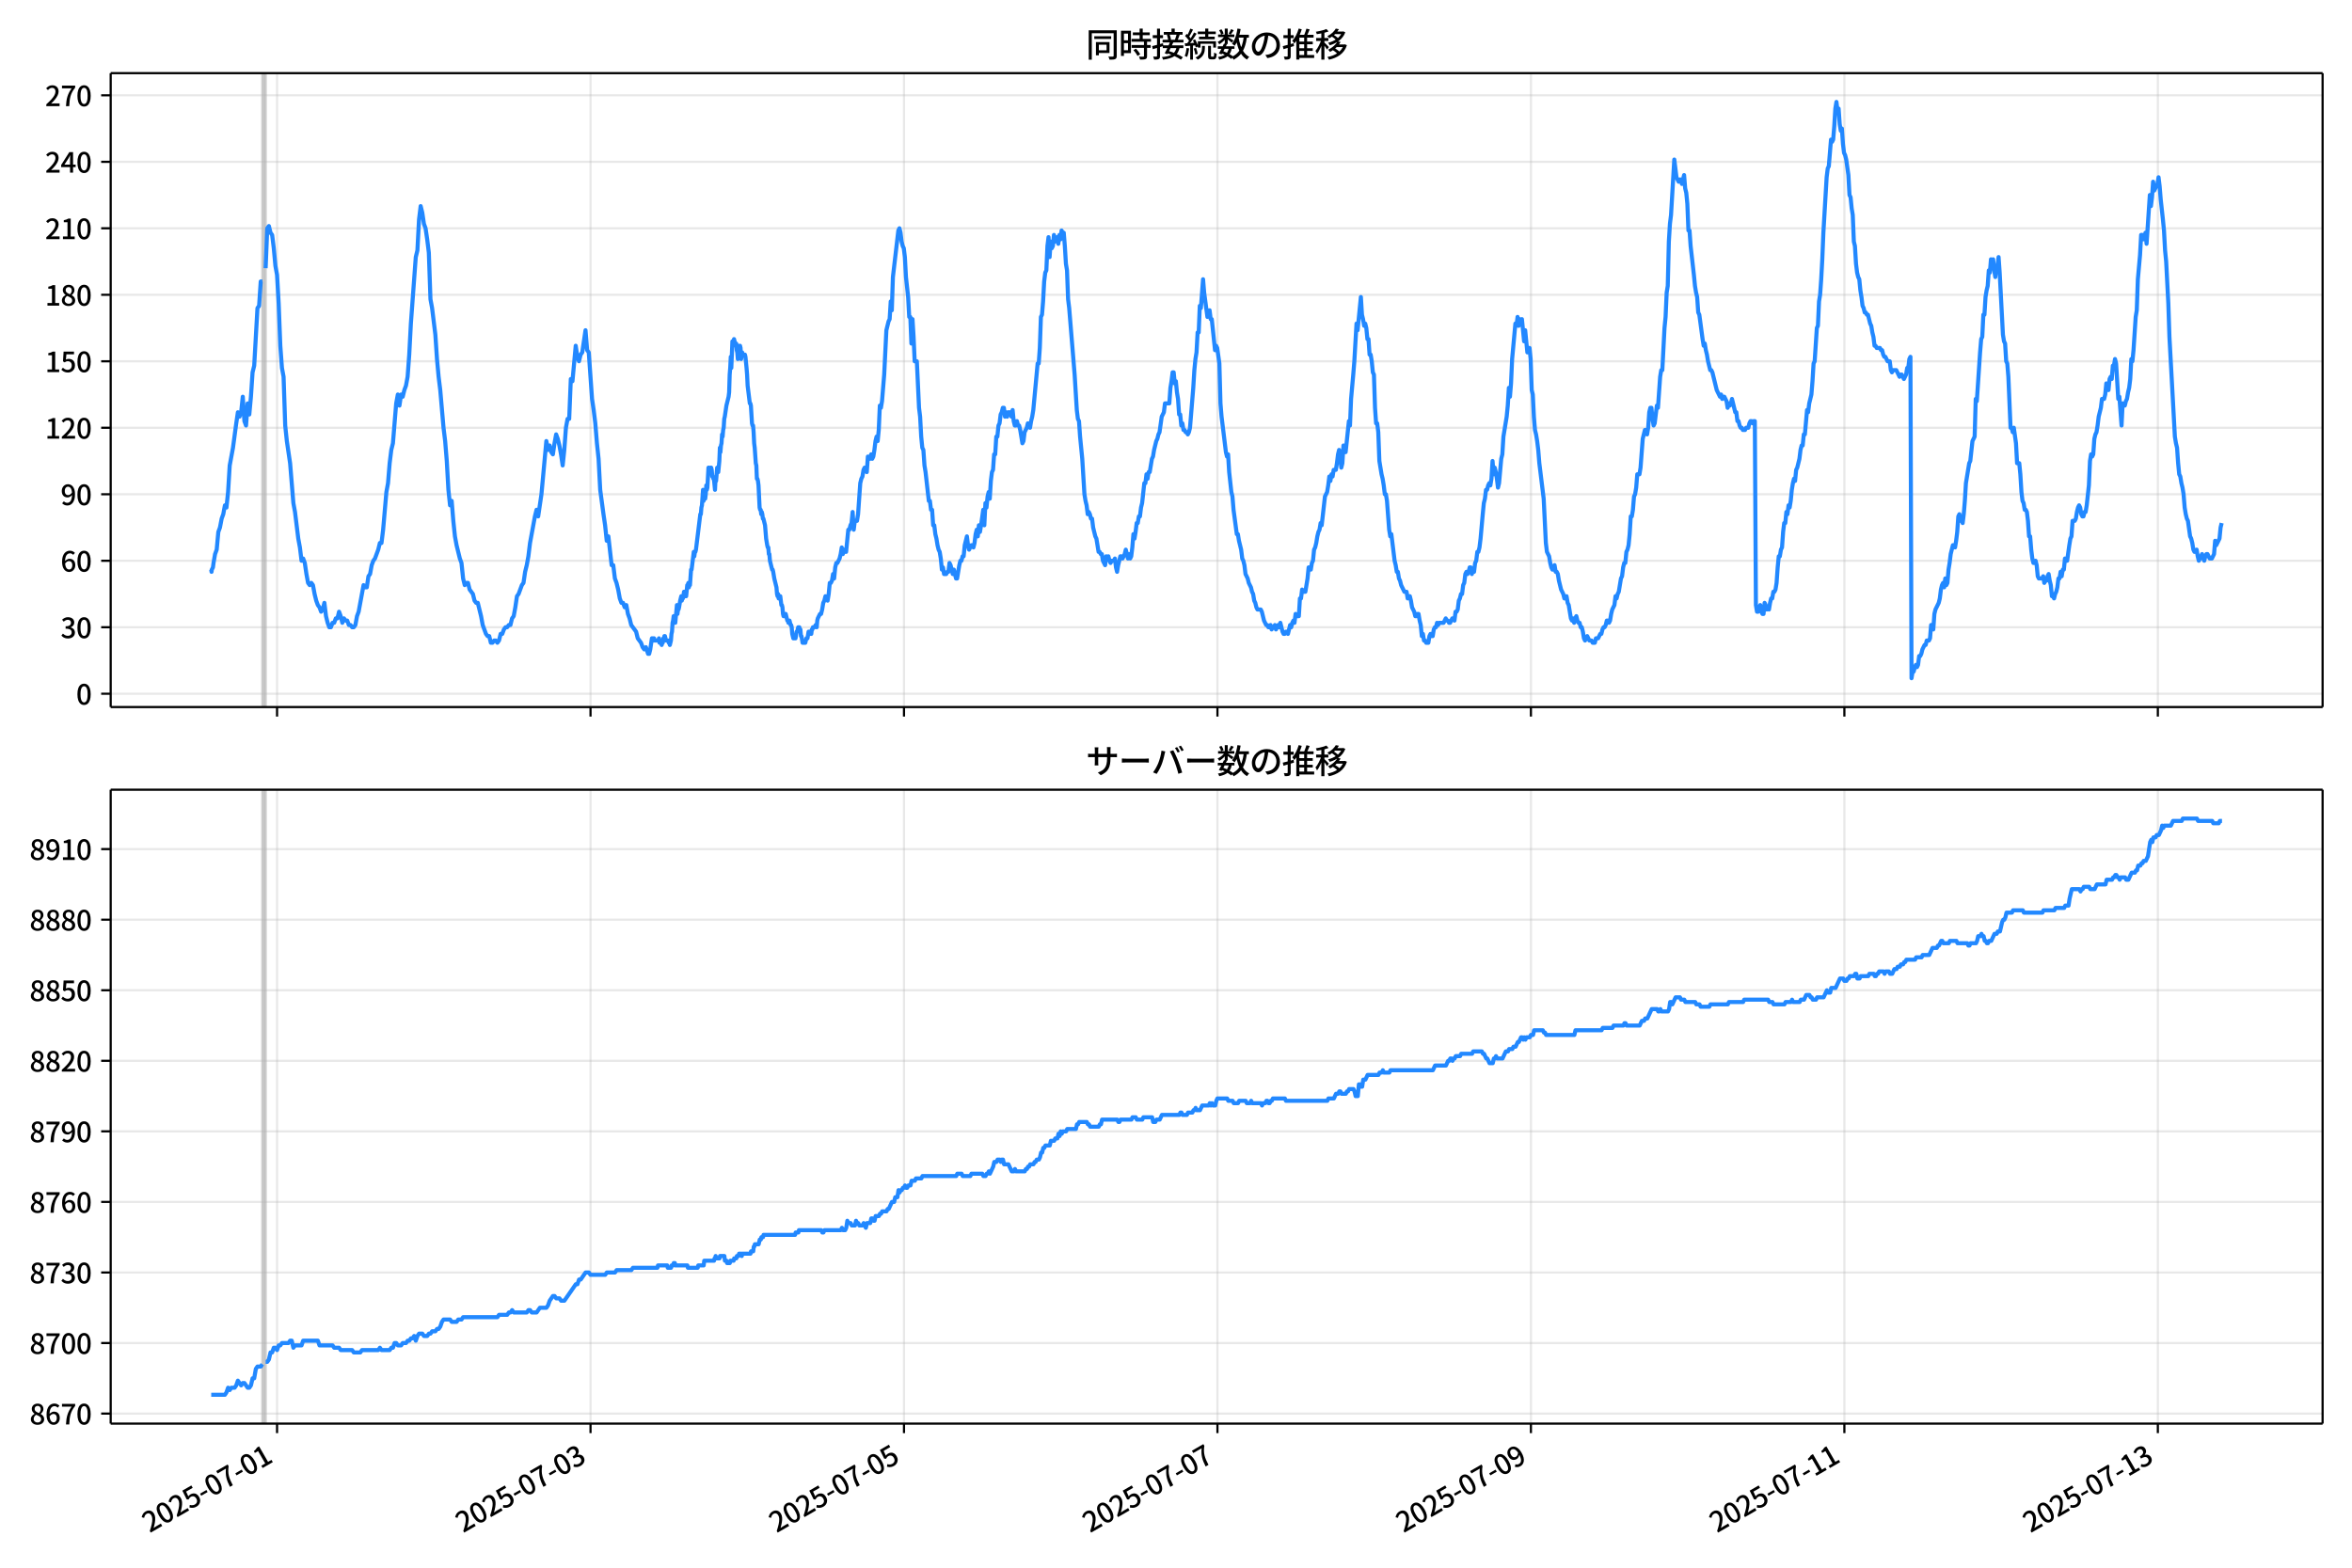 <!DOCTYPE svg  PUBLIC '-//W3C//DTD SVG 1.1//EN'  'http://www.w3.org/Graphics/SVG/1.1/DTD/svg11.dtd'>
<svg version="1.1" viewBox="0 0 864 576" xmlns="http://www.w3.org/2000/svg" xmlns:xlink="http://www.w3.org/1999/xlink">
 <defs>
  <style type="text/css">*{stroke-linejoin: round; stroke-linecap: butt}</style>
 </defs>
 <g id="aa">
  <g id="ab">
   <path d="m0 576h864v-576h-864z" fill="#fff"/>
  </g>
  <g id="ac">
   <g id="ad">
    <path d="m40.66 259.78h812.54v-232.9h-812.54z" fill="#fff"/>
   </g>
   <g id="ae">
    <path d="m96.379 259.78h1.2v-232.9h-1.2z" clip-path="url(#b)" fill="#808080" opacity=".3" stroke="#808080"/>
   </g>
   <g id="af">
    <g id="ag">
     <g id="ah">
      <path d="m101.78 259.78v-232.9" clip-path="url(#b)" fill="none" stroke="#b0b0b0" stroke-linecap="square" stroke-opacity=".3" stroke-width=".8"/>
     </g>
     <g id="ai">
      <defs>
       <path id="f" d="m0 0v3.5" stroke="#000" stroke-width=".8"/>
      </defs>
      <use x="101.777" y="259.778" stroke="#000000" stroke-width=".8" xlink:href="#f"/>
     </g>
    </g>
    <g id="aj">
     <g id="ak">
      <path d="m216.93 259.78v-232.9" clip-path="url(#b)" fill="none" stroke="#b0b0b0" stroke-linecap="square" stroke-opacity=".3" stroke-width=".8"/>
     </g>
     <g id="al">
      <use x="216.927" y="259.778" stroke="#000000" stroke-width=".8" xlink:href="#f"/>
     </g>
    </g>
    <g id="am">
     <g id="an">
      <path d="m332.08 259.78v-232.9" clip-path="url(#b)" fill="none" stroke="#b0b0b0" stroke-linecap="square" stroke-opacity=".3" stroke-width=".8"/>
     </g>
     <g id="ao">
      <use x="332.077" y="259.778" stroke="#000000" stroke-width=".8" xlink:href="#f"/>
     </g>
    </g>
    <g id="ap">
     <g id="aq">
      <path d="m447.23 259.78v-232.9" clip-path="url(#b)" fill="none" stroke="#b0b0b0" stroke-linecap="square" stroke-opacity=".3" stroke-width=".8"/>
     </g>
     <g id="ar">
      <use x="447.227" y="259.778" stroke="#000000" stroke-width=".8" xlink:href="#f"/>
     </g>
    </g>
    <g id="as">
     <g id="at">
      <path d="m562.38 259.78v-232.9" clip-path="url(#b)" fill="none" stroke="#b0b0b0" stroke-linecap="square" stroke-opacity=".3" stroke-width=".8"/>
     </g>
     <g id="au">
      <use x="562.377" y="259.778" stroke="#000000" stroke-width=".8" xlink:href="#f"/>
     </g>
    </g>
    <g id="av">
     <g id="aw">
      <path d="m677.53 259.78v-232.9" clip-path="url(#b)" fill="none" stroke="#b0b0b0" stroke-linecap="square" stroke-opacity=".3" stroke-width=".8"/>
     </g>
     <g id="ax">
      <use x="677.527" y="259.778" stroke="#000000" stroke-width=".8" xlink:href="#f"/>
     </g>
    </g>
    <g id="ay">
     <g id="az">
      <path d="m792.68 259.78v-232.9" clip-path="url(#b)" fill="none" stroke="#b0b0b0" stroke-linecap="square" stroke-opacity=".3" stroke-width=".8"/>
     </g>
     <g id="ba">
      <use x="792.677" y="259.778" stroke="#000000" stroke-width=".8" xlink:href="#f"/>
     </g>
    </g>
   </g>
   <g id="bb">
    <g id="bc">
     <g id="bd">
      <path d="m40.66 254.89h812.54" clip-path="url(#b)" fill="none" stroke="#b0b0b0" stroke-linecap="square" stroke-opacity=".3" stroke-width=".8"/>
     </g>
     <g id="be">
      <defs>
       <path id="c" d="m0 0h-3.5" stroke="#000" stroke-width=".8"/>
      </defs>
      <use x="40.66" y="254.892" stroke="#000000" stroke-width=".8" xlink:href="#c"/>
     </g>
     <g id="bf">
      <!-- 0 -->
      <g transform="translate(27.96 258.88) scale(.1 -.1)">
       <defs>
        <path id="a" transform="scale(.016)" d="m1830-90q-460 0-806 275-346 276-535 823-188 547-188 1366 0 820 188 1357 189 538 535 803 346 266 806 266 461 0 800-269 340-269 528-803 189-534 189-1354 0-819-189-1366-188-547-528-823-339-275-800-275zm0 589q237 0 422 185 186 186 288 599 103 413 103 1091 0 679-103 1082-102 403-288 582-185 180-422 180-236 0-422-180-186-179-292-582-105-403-105-1082 0-678 105-1091 106-413 292-599 186-185 422-185z"/>
       </defs>
       <use xlink:href="#a"/>
      </g>
     </g>
    </g>
    <g id="bg">
     <g id="bh">
      <path d="m40.66 230.46h812.54" clip-path="url(#b)" fill="none" stroke="#b0b0b0" stroke-linecap="square" stroke-opacity=".3" stroke-width=".8"/>
     </g>
     <g id="bi">
      <use x="40.66" y="230.462" stroke="#000000" stroke-width=".8" xlink:href="#c"/>
     </g>
     <g id="bj">
      <!-- 30 -->
      <g transform="translate(22.26 234.45) scale(.1 -.1)">
       <defs>
        <path id="m" transform="scale(.016)" d="m1715-90q-371 0-656 90t-503 240q-217 150-377 323l359 474q211-205 479-359 269-153 634-153 269 0 467 92 199 93 311 266t112 423q0 256-125 451t-429 300q-304 106-835 106v551q467 0 732 105 266 106 384 291 119 186 119 423 0 307-192 489-192 183-531 183-269 0-503-119-233-118-438-316l-384 460q282 256 614 413 333 157 737 157 422 0 748-144 327-144 512-413 186-269 186-659 0-403-221-685-221-281-592-422v-26q269-70 490-227t349-400 128-557q0-422-215-726-214-304-573-468-358-163-787-163z"/>
       </defs>
       <use xlink:href="#m"/>
       <use transform="translate(57)" xlink:href="#a"/>
      </g>
     </g>
    </g>
    <g id="bk">
     <g id="bl">
      <path d="m40.66 206.03h812.54" clip-path="url(#b)" fill="none" stroke="#b0b0b0" stroke-linecap="square" stroke-opacity=".3" stroke-width=".8"/>
     </g>
     <g id="bm">
      <use x="40.66" y="206.032" stroke="#000000" stroke-width=".8" xlink:href="#c"/>
     </g>
     <g id="bn">
      <!-- 60 -->
      <g transform="translate(22.26 210.02) scale(.1 -.1)">
       <defs>
        <path id="n" transform="scale(.016)" d="m1971-90q-339 0-634 144-294 144-518 435-224 292-352 733-128 442-128 1044 0 678 147 1161 148 483 397 784 250 301 570 445t665 144q397 0 688-147 292-147 490-359l-403-448q-128 154-327 253-198 99-409 99-307 0-567-182-259-182-413-605-153-422-153-1145 0-608 115-1002t326-589q212-195 493-195 212 0 375 121 163 122 259 343t96 522q0 300-90 511-89 212-259 320-169 109-419 109-211 0-451-134t-458-461l-25 538q134 192 313 323t374 201q196 71 375 71 397 0 694-163 298-163 467-490 170-326 170-825 0-468-195-817-195-348-512-544-317-195-701-195z"/>
       </defs>
       <use xlink:href="#n"/>
       <use transform="translate(57)" xlink:href="#a"/>
      </g>
     </g>
    </g>
    <g id="bo">
     <g id="bp">
      <path d="m40.66 181.6h812.54" clip-path="url(#b)" fill="none" stroke="#b0b0b0" stroke-linecap="square" stroke-opacity=".3" stroke-width=".8"/>
     </g>
     <g id="bq">
      <use x="40.66" y="181.602" stroke="#000000" stroke-width=".8" xlink:href="#c"/>
     </g>
     <g id="br">
      <!-- 90 -->
      <g transform="translate(22.26 185.59) scale(.1 -.1)">
       <defs>
        <path id="l" transform="scale(.016)" d="m1562-90q-410 0-708 150-297 151-502 356l403 461q141-160 346-256t422-96q224 0 425 102 202 103 352 333 151 230 237 614 87 384 87 941 0 589-115 970t-323 563-496 182q-205 0-372-118-166-118-262-336t-96-525q0-301 86-512 87-211 259-323 173-112 417-112 224 0 460 141 237 141 448 461l32-544q-134-180-313-314t-371-208-384-74q-391 0-689 166-297 167-467 496-169 330-169 823 0 467 195 816t515 541 698 192q339 0 636-138 298-137 519-419 221-281 349-710t128-1018q0-691-141-1187t-391-807q-249-310-563-461-313-150-652-150z"/>
       </defs>
       <use xlink:href="#l"/>
       <use transform="translate(57)" xlink:href="#a"/>
      </g>
     </g>
    </g>
    <g id="bs">
     <g id="bt">
      <path d="m40.66 157.17h812.54" clip-path="url(#b)" fill="none" stroke="#b0b0b0" stroke-linecap="square" stroke-opacity=".3" stroke-width=".8"/>
     </g>
     <g id="bu">
      <use x="40.66" y="157.172" stroke="#000000" stroke-width=".8" xlink:href="#c"/>
     </g>
     <g id="bv">
      <!-- 120 -->
      <g transform="translate(16.56 161.16) scale(.1 -.1)">
       <defs>
        <path id="k" transform="scale(.016)" d="m544 0v608h1037v3277h-845v467q333 58 579 147 247 90 451 218h557v-4109h915v-608h-2694z"/>
        <path id="d" transform="scale(.016)" d="m282 0v429q697 621 1164 1136 468 515 701 956 234 442 234 826 0 256-87 451-86 196-262 301-176 106-445 106-275 0-506-151-230-150-422-368l-416 410q301 333 637 518 336 186 803 186 429 0 749-176t496-493 176-745q0-455-224-919t-615-935q-390-470-889-950 186 20 394 36t374 16h1184v-634h-3046z"/>
       </defs>
       <use xlink:href="#k"/>
       <use transform="translate(57)" xlink:href="#d"/>
       <use transform="translate(114)" xlink:href="#a"/>
      </g>
     </g>
    </g>
    <g id="bw">
     <g id="bx">
      <path d="m40.66 132.74h812.54" clip-path="url(#b)" fill="none" stroke="#b0b0b0" stroke-linecap="square" stroke-opacity=".3" stroke-width=".8"/>
     </g>
     <g id="by">
      <use x="40.66" y="132.743" stroke="#000000" stroke-width=".8" xlink:href="#c"/>
     </g>
     <g id="bz">
      <!-- 150 -->
      <g transform="translate(16.56 136.73) scale(.1 -.1)">
       <defs>
        <path id="j" transform="scale(.016)" d="m1715-90q-365 0-653 90t-506 237q-217 147-383 307l352 480q134-134 294-246t361-183q202-70 452-70 262 0 473 118 212 119 333 346 122 227 122 541 0 460-247 716-246 256-649 256-224 0-384-64t-365-198l-365 237 141 2240h2387v-627h-1747l-109-1204q154 77 307 118 154 42 340 42 397 0 723-160t518-490q192-329 192-847 0-519-224-887t-586-560q-361-192-777-192z"/>
       </defs>
       <use xlink:href="#k"/>
       <use transform="translate(57)" xlink:href="#j"/>
       <use transform="translate(114)" xlink:href="#a"/>
      </g>
     </g>
    </g>
    <g id="ca">
     <g id="cb">
      <path d="m40.66 108.31h812.54" clip-path="url(#b)" fill="none" stroke="#b0b0b0" stroke-linecap="square" stroke-opacity=".3" stroke-width=".8"/>
     </g>
     <g id="cc">
      <use x="40.66" y="108.313" stroke="#000000" stroke-width=".8" xlink:href="#c"/>
     </g>
     <g id="cd">
      <!-- 180 -->
      <g transform="translate(16.56 112.3) scale(.1 -.1)">
       <defs>
        <path id="g" transform="scale(.016)" d="m1830-90q-441 0-787 163-345 164-547 448-202 285-202 650 0 314 122 557t314 419 403 291v32q-256 186-442 458-185 272-185 643 0 365 176 640t480 425q304 151 694 151 410 0 704-160t457-439q164-278 164-649 0-237-96-448t-234-381q-137-169-291-278v-32q218-115 397-285 179-169 288-406t109-557q0-346-189-628-189-281-532-448-342-166-803-166zm314 2708q205 198 310 419 106 221 106 464 0 211-83 384t-247 272q-163 99-393 99-288 0-480-183-192-182-192-502 0-256 134-429 135-172 359-294t486-230zm-294-2170q236 0 418 89 183 90 285 253 103 164 103 388 0 211-90 367-89 157-246 272-157 116-368 215t-454 195q-244-173-398-426-153-252-153-553 0-237 118-416 119-179 324-282 205-102 461-102z"/>
       </defs>
       <use xlink:href="#k"/>
       <use transform="translate(57)" xlink:href="#g"/>
       <use transform="translate(114)" xlink:href="#a"/>
      </g>
     </g>
    </g>
    <g id="ce">
     <g id="cf">
      <path d="m40.66 83.883h812.54" clip-path="url(#b)" fill="none" stroke="#b0b0b0" stroke-linecap="square" stroke-opacity=".3" stroke-width=".8"/>
     </g>
     <g id="cg">
      <use x="40.66" y="83.883" stroke="#000000" stroke-width=".8" xlink:href="#c"/>
     </g>
     <g id="ch">
      <!-- 210 -->
      <g transform="translate(16.56 87.868) scale(.1 -.1)">
       <use xlink:href="#d"/>
       <use transform="translate(57)" xlink:href="#k"/>
       <use transform="translate(114)" xlink:href="#a"/>
      </g>
     </g>
    </g>
    <g id="ci">
     <g id="cj">
      <path d="m40.66 59.453h812.54" clip-path="url(#b)" fill="none" stroke="#b0b0b0" stroke-linecap="square" stroke-opacity=".3" stroke-width=".8"/>
     </g>
     <g id="ck">
      <use x="40.66" y="59.453" stroke="#000000" stroke-width=".8" xlink:href="#c"/>
     </g>
     <g id="cl">
      <!-- 240 -->
      <g transform="translate(16.56 63.438) scale(.1 -.1)">
       <defs>
        <path id="x" transform="scale(.016)" d="m2170 0v3072q0 192 12 457 13 266 20 458h-26q-90-179-183-365-92-185-195-364l-921-1415h2579v-576h-3328v493l1875 2957h858v-4717h-691z"/>
       </defs>
       <use xlink:href="#d"/>
       <use transform="translate(57)" xlink:href="#x"/>
       <use transform="translate(114)" xlink:href="#a"/>
      </g>
     </g>
    </g>
    <g id="cm">
     <g id="cn">
      <path d="m40.66 35.023h812.54" clip-path="url(#b)" fill="none" stroke="#b0b0b0" stroke-linecap="square" stroke-opacity=".3" stroke-width=".8"/>
     </g>
     <g id="co">
      <use x="40.66" y="35.023" stroke="#000000" stroke-width=".8" xlink:href="#c"/>
     </g>
     <g id="cp">
      <!-- 270 -->
      <g transform="translate(16.56 39.008) scale(.1 -.1)">
       <defs>
        <path id="h" transform="scale(.016)" d="m1235 0q32 646 109 1187t224 1024 384 941 576 938h-2208v627h3027v-455q-409-512-665-989-256-476-397-969t-205-1053-90-1251h-755z"/>
       </defs>
       <use xlink:href="#d"/>
       <use transform="translate(57)" xlink:href="#h"/>
       <use transform="translate(114)" xlink:href="#a"/>
      </g>
     </g>
    </g>
   </g>
   <g id="cq">
    <path d="m77.594 209.29.114.814.101-.814.416-.814.212-1.629.566-3.257.598-1.629.602-6.515.598-1.629.622-3.257.597-1.629.601-3.257.565.814.6-5.7.6-9.772 1.2-6.515 1.2-8.958.6-4.072.6 1.629.6-1.629.6-5.7.6 8.958.6 1.629.6-8.143.6 4.072.6-6.515.6-8.958.6-2.443 1.2-21.173.6-.814.6-8.958h.6m1.2-4.886.6-14.658.6-.814.6 2.443.6.814.6 4.886.6 6.515.6 3.257.6 10.586.6 15.472.6 8.143.6 3.257.6 17.915.6 5.7 1.2 8.143 1.2 14.658.6 3.257 1.2 9.772.6 3.257.6 4.886.6-.814.6 1.629.6 4.072.6 3.257.6.814.6-.814.6.814.6 3.257.6 2.443.6 1.629.6.814.6 1.629.6-.814.6-2.443.6 4.886.6 2.443.6 1.629h.6l.6-1.629h.6l.6-1.629h.6l.6-2.443.6 1.629.6 2.443.6-1.629.6.814h.6l.6 1.629h.6l.6.814h.6l.6-.814.6-3.257.6-1.629 1.799-9.772.6.814h.6l.6-4.072.6-.814.6-3.257.6-1.629.6-.814 1.2-3.257.6-2.443h.6l.6-4.886 1.2-13.844.6-3.257.6-7.329.6-4.886.6-2.443 1.2-14.658.6-3.257.6 4.072.6-4.072.6.814.6-2.443.6-1.629.6-3.257.6-8.143.6-11.401 1.799-24.43.6-2.443.6-11.401.6-4.886.6 2.443.6 4.072.6 1.629.6 4.072.6 4.886.6 17.101.6 3.257 1.2 9.772.6 8.958.6 6.515.6 4.886 1.2 13.844.6 4.886.6 7.329.6 10.586.6 5.7.6-1.629.6 7.329.6 5.7.6 3.257 1.2 4.886.6 1.629.6 5.7.6 2.443.6-.814h.6l.6 2.443 1.2 1.629.6 2.443.6.814h.6l1.2 4.886.6 3.257 1.2 3.257.6.814h.6l.6 2.443h.6l.6-.814h.6l.6.814.6-.814.6-2.443h.6l.6-1.629.6-.814h.6l.6-.814h.6l.6-2.443.6-.814.6-3.257.6-4.072.6-.814 1.2-3.257.6-.814.6-4.072.6-2.443.6-3.257.6-4.886 1.799-9.772.6-2.443.6 2.443 1.2-8.143 1.799-19.544.6 3.257.6-1.629.6 2.443.6.814.6-4.072.6-3.257.6 1.629.6 2.443.6 3.257.6 4.072.6-5.7.6-8.143.6-3.257h.6l.6-14.658.6.814 1.2-13.029.6 4.072.6 1.629.6-2.443.6-.814 1.2-8.143.6 7.329.6.814 1.2 17.101.6 4.072.6 4.886.6 7.329.6 5.7.6 11.401 1.2 8.958.6 4.072.6 5.7.6-1.629 1.2 10.586h.6l.6 4.886.6 1.629.6 2.443.6 3.257.6 1.629h.6l.6 1.629.6-.814.6 3.257.6 1.629.6 2.443 1.799 2.443.6 2.443 1.2 1.629.6 1.629.6.814.6-.814.8 2.443h.4l.4-1.629.6-4.072h.4l.2.814.2-.814.2.814h1.399l.2-.814.2 1.629h.2l.2-.814.4 1.629.2-.814h.2l.2-1.629.2.814.2-1.629h.2l.4 1.629h.8l.2.814h.2l.2.814.4-1.629.2-2.443.2-.814.2-3.257.2-.814.2-1.629h.4l.2 2.443.6-6.515.2 3.257.2-1.629h.2l.2-.814.4-2.443.4-1.629.2 1.629.2-.814h.2l.2-.814.2-1.629h.4l.2 1.629h.2l.4-4.072h.2l.2-.814.2 1.629.2-1.629.2.814.4-5.7h.2l.8-6.515.2 1.629.2-1.629h.2l.2-.814 1.599-13.029h.2l.2-2.443.2-.814.4-5.7.2 4.072.2-2.443h.2l.2 1.629.2-1.629.2-3.257.2 1.629.2-.814.4-7.329h.2l.4 1.629.2-1.629h.2l.2.814.2 2.443h.2l.2.814h.2l.4 4.072.2-4.072.2.814.4-4.886.4 1.629.4-4.072.2-4.886.2 1.629.2-2.443.2-.814.2-3.257.2.814.2-2.443.2-.814.2-3.257.2-.814.6-4.072.8-3.257.2-1.629.2-6.515.2-2.443.2-4.072.2 4.072.4-9.772h.2l.2.814.2-1.629.6 2.443.2-.814.2 2.443.2.814.2 2.443.2-4.886.4 2.443.2-2.443.2.814.2 4.072.4-2.443.2.814h.8l.2.814.4 4.072.2 2.443.2 4.072.8 6.515h.2l.2.814.4 6.515.2.814h.2l.2 2.443.2 4.072.2 1.629.4 5.7.2.814.2 4.886h.2l.2.814.2 1.629.4 8.143.2.814h.2l.2 1.629.2-.814.2.814.2 1.629h.2l.6 2.443.4 4.886.4 2.443.2.814h.2l.2 2.443h.2l.2 2.443.8 3.257h.2l.2.814.4 2.443.8 3.257.2 2.443.2.814.2-.814.2 1.629.2-.814h.4l.4 3.257h.2l.2.814.2 2.443.2.814h.4l.2-.814h.2l.6 2.443h.2l.2.814.2-.814h.2l.4 1.629h.2l.2.814.2 2.443.4 1.629h.4l.2-.814.2.814.4-2.443h.2l.4-1.629.2.814.2-.814.2.814h.2l.2 2.443h.2l.4 2.443h1l.4-1.629h.4l.4-2.443h.4l.2.814h.4l.2-1.629h.2l.2-.814h.6l.4-.814.4.814.2-2.443.2-.814.8-1.629h.4l.4-1.629.4-2.443.4-.814.4-1.629.8 1.629.4-2.443.4-4.072h.4l.4-.814.4-2.443.4 1.629.4-4.072.4-1.629h.4l.8-1.629.4-1.629.4-2.443.4 2.443.4-1.629.4.814h.4l.8-8.143h.4l.4-1.629.4-.814.4-4.072.4 6.515.4-3.257h.8l.4-2.443.8-11.401.4-1.629.4-.814.4-2.443.4-.814.8 1.629.4-5.7.4.814h.4l.4-1.629.4 1.629.4-.814.4-2.443.4-3.257.4-1.629.4 1.629.4-4.072.4-8.958.4.814.4-2.443.8-9.772.8-16.287.8-3.257.4-.814.4-6.515.4 3.257.4-12.215 1.999-17.101.4-.814.4 1.629.4 3.257.4 1.629.4.814.4 3.257.4 7.329.8 7.329.4 7.329h.4l.4 9.772.4-8.958.4 6.515.4 8.958h.8l.8 17.101.4 3.257.4 7.329.4 4.072.4.814.4 5.7.4 2.443 1.2 10.586h.4l.4 3.257h.4l.4 5.7h.4l.4 3.257.4 1.629.4 2.443.4 1.629.4.814.4 2.443.4 4.072.4-.814.4 2.443h.8l.4-.814h.4l.4-3.257.4.814.8 3.257.4-1.629.8 3.257h.4l.8-4.886.4-1.629h.4l.4-1.629h.4l.4-4.072.8-3.257.4 3.257.4 1.629.8-1.629h.4l.4.814.4-1.629.4-3.257.4-1.629.4 2.443.4-4.072.4 2.443.4-2.443.8-5.7.4 5.7.4-8.143.4 1.629.4-4.072.4-1.629.4 2.443.4-6.515.4-3.257.4-.814.4-5.7h.4l.4-6.515h.4l.4-4.072.4-.814.4-3.257.4-.814.4-1.629h.4l.4 3.257.4-1.629.4 1.629.4-1.629h.8l.4 1.629.4-2.443.4 4.072.4 1.629h.4l.4-1.629.4 1.629h.4l.4 1.629.8 4.886.4-.814.4-3.257.8-1.629.4-1.629.8 1.629.4-2.443.4-1.629.4-2.443 1.599-17.101h.4l.4-5.7.4-11.401.4-.814.4-4.886.4-7.329.4-3.257.4-.814.4-8.958.4-3.257.4 7.329.4-5.7.4 2.443.4-.814.4-4.072.4 2.443.8-1.629.4 2.443.4-3.257.4 1.629.4-3.257.4.814h.4l.4 4.886.4 6.515.4 2.443.4 10.586.4 3.257 1.999 24.43.8 13.029.4 3.257.4.814.4 5.7.8 8.143.8 13.029.4 2.443.4 1.629.4 3.257.4-.814.4.814.4 1.629h.4l.4 3.257.8 3.257.4.814.8 4.886h.4l.4.814h.4l.4 2.443.8 1.629.4-3.257.4.814.4-.814.4 1.629.4.814.4-.814h.8l.4-.814.4 3.257.4 1.629.4-2.443.8-3.257h.4l.4.814.8-1.629.4-1.629.8 3.257.4-1.629.4 1.629.4-.814.4-3.257.4-4.886.4 1.629.4-2.443.4-3.257h.4l.4-2.443h.4l.4-3.257.4-1.629.8-7.329h.4l.4-3.257.4 1.629.4-2.443h.4l.8-4.886.4-.814.4-2.443.8-3.257.4-.814.4-1.629.4-.814.8-5.7.8-1.629.4-3.257h1.599l.4-5.7.4-2.443.4-3.257h.4l.4 4.072.4-.814.4 4.072.4 2.443.4 5.7h.4l.4 4.072.4-.814.4 2.443h.4l.4.814h.4l.4.814.4-.814.4-1.629 1.2-14.658.4-6.515.4-4.072.4-2.443.4-7.329h.4l.4-9.772.4.814.8-10.586.4 4.886 1.2 8.958.4-.814.4-1.629.4 3.257h.4l1.2 11.401.4-1.629.4.814.8 5.7.4 14.658.4 4.886 1.599 13.029.4 1.629.4-.814.4 6.515.8 7.329.4 1.629.4 4.886 1.2 8.958h.4l.4 2.443.8 3.257.4 3.257.4.814.4 1.629.4 3.257.8 1.629.4 1.629.8 1.629.4 1.629.4.814.4 2.443.4.814.4 1.629.4.814h1.2l.4.814.8 3.257.8 1.629h.4l.4.814h.4l.4-.814.4 1.629.4-.814h.4l.4-.814.4 1.629.8-1.629.4.814.4-1.629.8 3.257.4.814h.4l.4-.814h.4l.4.814.8-3.257.4.814.4-1.629.4-.814.4.814.4-3.257.4.814h.8l.4-6.515h.4l.4-3.257.4.814h.8l.8-4.886.4-4.072h.4l.4.814.4-2.443.4-.814.4-4.072.4-.814.4-1.629.4-2.443.4-1.629.4-.814.4-2.443.4.814 1.2-10.586.8-1.629.4-2.443.4-3.257.4 1.629.4-2.443.4.814.4-2.443h.8l.4-2.443.4-3.257.4-1.629.4 2.443.4 4.072.4-1.629.4-6.515.4 2.443h.4l1.2-11.401.4 1.629.4-9.772.8-8.958.4-4.886.8-13.844.4 2.443 1.2-12.215.4 6.515.4 1.629.4 2.443.4-.814.4 1.629.4 4.072h.4l.4 5.7h.4l.4 2.443.4 4.072.4.814.4 12.215.4 5.7h.4l.4 3.257.4 10.586.8 4.886.4 1.629.4 2.443.4 3.257h.4l.4 2.443.8 10.586.4 2.443.4-.814 1.2 9.772.4 1.629.4 2.443h.4l.4 2.443.4.814.4 1.629 1.2 2.443h.8l.4 2.443.4-.814h.4l.4 1.629.4 2.443.8 1.629.4 1.629h.4l.4-.814h.4l.4 2.443.4 1.629.4 4.072.4-.814.4 2.443h.4l.4.814h.8l.4-2.443.4-.814.4.814h.4l.4-2.443.4-.814h.4l.4-1.629.4.814.4-.814h1.599l.8-1.629.4.814h.4l.4.814h.4l.8-1.629h.4l.4.814.4-3.257h.4l.4-.814.4-3.257.4-.814.4-1.629h.4l.4-3.257.4-.814.4-3.257.4-.814.4.814.4-.814.4-1.629h.4l.4 2.443.4-1.629.4.814.4-3.257.4-.814.4-3.257h.4l.4-1.629.4-3.257.8-8.958.4-4.072.4-1.629.4-3.257h.4l.4-1.629.4-.814.4.814.4-2.443.4-6.515.4 4.886.4-2.443.4 1.629.4 2.443.4 3.257.4-1.629.8-8.958.4-1.629.4-6.515 1.2-7.329.4-4.072.4-6.515.4 3.257.4-4.886.4-8.958 1.2-13.029.4.814.4-3.257.4 3.257.4-2.443.4.814.4-.814.8 8.143.4-4.072.8 8.143.4-1.629h.4l.4 4.072.4 11.401.4 1.629.4 8.143.4 4.886.4 1.629.4 2.443.4 3.257.4 4.886 1.599 13.029.8 16.287.4 3.257.8 1.629.4 2.443.4 1.629.4.814h.4l.4-1.629.4 2.443h.4l.4.814.4 2.443.8 3.257.8 1.629.4 1.629h.4l.4-.814.4 2.443.4.814.8 4.886.4.814.4-.814.4 1.629.4-1.629.4-.814.4 1.629.4.814h.4l.4 1.629h.4l.4 1.629.4 2.443.4.814.8-1.629.8 1.629h.8l.4.814h.8l.4-1.629h.8l.8-1.629h.4l.4-1.629.4-.814h.4l.4-.814.4-1.629h.4l.4.814.4-.814.4-2.443.4-1.629.8-1.629.4-3.257.4.814.4-1.629.4-.814.8-4.886.4-.814.4-3.257.4-1.629h.4l.4-4.072.4-.814.4-1.629.4-4.072.4-6.515h.4l.4-2.443.4-4.886.4-.814.4-2.443.4-4.886h.8l.4-2.443.8-10.586.8-3.257h.4l.4 1.629.4-2.443.4-5.7.4-1.629h.4l.4 4.072.4 2.443.4-.814.8-6.515.4.814.8-11.401.4-2.443h.4l.8-15.472.4-4.072.4-8.958.4-2.443.4-16.287.4-6.515.4-3.257 1.2-20.358.8 6.515.8 1.629.4-.814h.4l.4 1.629.8-3.257.4 4.886.4 1.629.4 4.072.4 9.772h.4l.4 5.7 1.2 10.586.4 4.072.4 2.443.4 1.629.4 5.7.4.814 1.2 8.958.4 2.443.4-.814.4 2.443.4 1.629.4 2.443.8 3.257h.4l.4.814 1.599 6.515 1.2 2.443.4-.814.4 1.629.4-.814h.4l.8 1.629.4 2.443.4-1.629.4.814.4-.814.4-1.629 1.2 4.886h.4l.4 3.257h.4l.4 1.629.4.814h.4l.4.814h.8l.4-.814h.8l.4-1.629.4-.814h.4l.4.814.4-.814h.4l.4 67.589.4 2.443h.4l.4-1.629.4-.814.4 2.443.4.814h.4l.4-4.072.4.814.4 1.629.4-.814.4.814.4-2.443.4-1.629h.4l.4-2.443h.4l.4-.814.4-2.443.4-5.7.4-4.072h.4l.4-2.443.4-.814.4-5.7.4-3.257h.4l.4-4.072.4.814.4-3.257.4.814.4-2.443.4-4.072.4-2.443.4-1.629.4.814.4-4.072.4-.814.8-3.257.4-3.257.4-1.629h.4l.4-4.072h.4l.8-8.958.4.814.4-3.257.8-3.257.4-4.886.4-6.515.4-.814.8-12.215.4-.814.4-8.958.4-2.443.4-5.7.4-7.329.4-9.772 1.2-20.358.4-3.257.4-.814.8-9.772.4.814.4-.814.4-4.886.4-6.515.4-2.443.4 3.257.4-.814.4 5.7.4 2.443.4-.814.4 5.7.4 3.257.4.814.4 1.629.8 5.7.4 7.329.4.814.4 4.072.4 2.443.4 9.772.4 1.629.4 6.515.4 3.257.4 1.629.4.814.4 4.072.4 2.443.4 3.257.4.814.4 1.629h.4l.4.814h.4l.8 3.257.4.814.4 2.443.4 1.629.4 3.257h.4l.4.814h1.2l.4.814h.4l.4 1.629.4.814h.4l.8 1.629h.8l.4 3.257.4.814.4-.814h1.2l1.2 2.443.4-.814h.4l.8 1.629.8-1.629.4-2.443h.4l.4-3.257.4-.814.4 118.08.4-2.443h.4l.4-1.629.4-.814.4.814.4-.814.4-3.257h.4l.4-.814.4-1.629.8-1.629h.4l.4-1.629h.8l.4-.814.4-4.886h.4l.4 1.629.4-5.7.4-1.629 1.2-2.443.4-1.629.4-3.257.4-1.629.4-.814.4 1.629.4-3.257.4 2.443.4-.814.4-4.886.4-2.443.4-3.257.8-3.257h.4l.4.814.4-2.443.4-3.257.4-5.7.4-.814.4 2.443.4-.814.4 1.629.4-3.257.4-4.886.4-6.515 1.2-7.329.4-.814.8-7.329.8-1.629.4-13.844.4.814 1.2-17.915.4-4.886.4-.814.4-8.143h.4l.4-6.515.4-2.443.4-1.629.4-5.7.4.814.4-4.886.4.814.4-.814.4 4.072.4 2.443.4-4.072h.4l.4-3.257.4 5.7 1.2 22.801.4 2.443.4.814.4 6.515.4.814.4 4.886.8 18.73h.4l.4 1.629.4-1.629.8 5.7.4 7.329h.8l.4 4.072.4 6.515.4 3.257.4.814.4 2.443h.4l.4.814.4 3.257.4 5.7h.4l.4 4.886.4 3.257.4 1.629h.4l.4-.814.4 1.629.4 4.072.4.814h1.2l.4-.814.4 2.443.4-.814h.4l.4-1.629.4-.814.4 2.443.4 1.629.4 4.072h.4l.4.814.4-1.629.4-.814.4-1.629.4-3.257h.4l.4-2.443.4 1.629.4-2.443h.4l.4-4.072.4.814h.4l.8-5.7.4-2.443.4-.814.4-5.7h.8l.4-.814.4-2.443.4-1.629.4-.814.4.814.4 2.443.4.814h.4l.4-1.629h.4l.4-2.443.8-7.329.4-8.958.4-2.443.4.814.4-.814.4-5.7.4-1.629.4-.814.4-2.443.4-3.257.8-3.257.4-3.257h.8l.4-1.629.4-4.072.4 1.629.4.814.4-4.072.4-.814.4.814.4-4.886h.4l.4-2.443.4 1.629.8 13.029.4-.814.8 10.586.4-8.143.4.814h.4l.4-1.629.4-.814.4-2.443.4-1.629.4-3.257.4-7.329.4.814.4-4.072.8-12.215.4-2.443.4-11.401.8-8.958.4-7.329h.4l.4 1.629.4-.814.4-1.629.4 4.072 1.2-17.915.4 4.072.4-3.257.4-5.7.4 3.257 1.2-2.443.4-2.443.4 3.257.4 4.886.8 7.329.4 4.072.4 7.329.4 4.072.8 15.472.4 12.215 1.999 36.645.4 2.443.4 1.629.4 5.7.4 4.072.4.814.4 2.443.4 1.629.4 2.443.4 4.886.4 2.443.4 1.629.4.814.8 5.7.4.814.4 1.629.4 2.443.4.814h.4l.4-.814.4 2.443.4 1.629 1.2-2.443.4 1.629.4.814.4-1.629.4-.814h.4l.8 1.629h.8l.8-1.629.4-4.886.4 1.629 1.2-2.443.4-4.072.4-1.629v0" clip-path="url(#b)" fill="none" stroke="#28f" stroke-linecap="square" stroke-width="1.5"/>
   </g>
   <g id="cr">
    <path d="m40.66 259.78v-232.9" fill="none" stroke="#000" stroke-linecap="square" stroke-width=".8"/>
   </g>
   <g id="cs">
    <path d="m853.2 259.78v-232.9" fill="none" stroke="#000" stroke-linecap="square" stroke-width=".8"/>
   </g>
   <g id="ct">
    <path d="m40.66 259.78h812.54" fill="none" stroke="#000" stroke-linecap="square" stroke-width=".8"/>
   </g>
   <g id="cu">
    <path d="m40.66 26.88h812.54" fill="none" stroke="#000" stroke-linecap="square" stroke-width=".8"/>
   </g>
   <g id="cv">
    <!-- 同時接続数の推移 -->
    <g transform="translate(398.93 20.88) scale(.12 -.12)">
     <defs>
      <path id="w" transform="scale(.016)" d="m1587 3936h3232v-518h-3232v518zm320-1114h557v-2534h-557v2534zm301 0h2291v-2086h-2291v512h1734v1069h-1734v505zm-1683 2260h5113v-570h-4524v-5056h-589v5626zm4768 0h595v-4896q0-250-67-397t-227-218q-160-77-426-96t-675-19q-13 83-45 192t-77 218q-45 108-89 185 281-13 527-13 247 0 330 0 83 7 118 42 36 35 36 112v4890z"/>
      <path id="u" transform="scale(.016)" d="m2714 4672h3238v-525h-3238v525zm-244-1235h3712v-538h-3712v538zm20-1184h3635v-531h-3635v531zm1523 3155h595v-2310h-595v2310zm832-2451h589v-2823q0-230-61-364-61-135-227-199-167-70-423-86t-633-16q-20 121-78 285-57 163-121 284 275-6 509-9t310-3q77 6 106 28 29 23 29 93v2810zm-2023-1677 487 282q153-160 313-352t294-381q135-189 206-343l-519-313q-64 153-189 348-124 196-278 394-154 199-314 365zm-2086 3718h1619v-4281h-1619v544h1056v3187h-1056v550zm32-1843h1293v-537h-1293v537zm-320 1843h563v-4832h-563v4832z"/>
      <path id="v" transform="scale(.016)" d="m3866 5408h614v-870h-614v870zm-1479-653h3597v-518h-3597v518zm-230-1485h4e3v-518h-4e3v518zm825 922 519 102q64-160 121-342 58-182 96-352 39-170 45-304l-544-128q-6 134-42 313-35 180-83 365-48 186-112 346zm1856 109 589-71q-96-275-202-557-105-281-195-486l-518 77q58 147 122 329 64 183 118 372t86 336zm-2643-2106h3943v-518h-3943v518zm1408 685 602-115q-167-371-362-784t-390-797-362-685l-525 179q160 288 346 666t368 784 323 752zm-659-2157 358 403q352-102 733-240 381-137 752-304 371-166 697-336 327-169 558-329l-384-461q-218 160-532 336-313 176-685 345-371 170-755 323-384 154-742 263zm1894 1114 583-71q-122-550-353-944-230-393-604-662t-922-435q-547-167-1296-269-25 128-93 269-67 141-137 230 678 64 1168 192t819 349q330 221 531 550 202 330 304 791zm-4684 217q396 90 953 240 557 151 1120 311l77-544q-525-154-1053-311-528-156-963-284l-134 588zm121 2093h1965v-563h-1965v563zm819 1248h576v-5229q0-236-51-374t-192-208q-141-77-355-99-214-23-541-16-13 115-64 288t-109 294q205-6 381-6t234 0q64 0 92 28 29 29 29 93v5229z"/>
      <path id="t" transform="scale(.016)" d="m4058 5408h595v-1798h-595v1798zm-1415-563h3443v-499h-3443v499zm231-992h3008v-499h-3008v499zm-224-877h3475v-1203h-531v729h-2432v-729h-512v1203zm1964-877h551v-1881q0-122 22-157 23-35 106-35 25 0 92 0 68 0 135 0t99 0q51 0 83 54t45 224 19 515q90-70 234-131t259-93q-19-429-83-662-64-234-183-326-118-93-316-93-39 0-103 0t-134 0-138 0q-67 0-99 0-237 0-365 64t-176 218q-48 153-48 422v1881zm-1164-6h550v-455q0-243-48-528-48-284-186-579-137-294-409-572-272-279-727-503-70 90-192 208-121 118-230 195 416 205 665 438 250 234 371 474 122 240 164 467 42 228 42 413v442zm-2240 3309 524-192q-121-244-259-503-137-259-275-496t-259-416l-410 173q122 186 246 438 125 253 240 515 116 263 193 481zm716-743 500-230q-224-359-496-756-272-396-548-764-275-368-518-650l-358 205q179 211 377 483 199 272 387 569 189 298 358 592 170 295 298 551zm-1721-665 307 403q166-154 339-340 173-185 320-364t224-327l-326-460q-77 160-218 348-141 189-314 384-172 196-332 356zm1485-832 435 179q128-211 249-458 122-246 215-474 93-227 137-412l-473-211q-32 185-119 422-86 237-201 486-115 250-243 468zm-1530-583q422 26 998 54 576 29 1184 68l7-499q-570-45-1127-84-556-38-992-70l-70 531zm1702-992 436 135q121-276 214-596t118-556l-454-148q-26 237-112 563-86 327-202 602zm-1363 109 499-83q-57-455-163-897-105-441-253-748-51 32-134 73-83 42-170 83-86 42-144 62 148 294 234 697t131 813zm691 627h525v-2861h-525v2861z"/>
      <path id="p" transform="scale(.016)" d="m224 2022h3187v-499h-3187v499zm51 2247h3111v-487h-3111v487zm1127-1735 563-121q-154-320-333-672t-352-679q-173-326-326-582l-532 173q148 243 324 566t345 669q170 346 311 646zm934-832 563-64q-89-480-262-838t-461-614-701-432-976-298q-25 128-99 269t-157 237q659 102 1085 303 426 202 666 554t342 883zm422 3597 519-211q-147-218-298-436-150-217-278-377l-403 186q121 173 252 413 132 240 208 425zm-1203 109h563v-2957h-563v2957zm-1075-320 448 186q134-192 246-420 112-227 157-393l-467-211q-38 172-147 406t-237 432zm1094-1050 397-236q-160-263-400-529-240-265-519-489-278-224-553-378-51 103-141 237-89 135-179 218 269 109 534 294 266 186 493 416 228 231 368 467zm487-204q83-45 246-145 163-99 352-211t346-211 221-150l-327-423q-83 77-230 198-147 122-317 253-170 132-327 250-156 119-259 189l295 250zm1798 396h2311v-556h-2311v556zm115 1178 615-90q-103-640-263-1235t-384-1101q-224-505-512-889-44 57-134 134t-186 157-166 125q275 339 473 796 199 458 340 995 141 538 217 1108zm1223-1510 614-58q-147-1101-445-1940-297-838-813-1443-515-604-1321-1014-26 71-90 177-64 105-134 208-70 102-128 159 742 346 1212 880 471 535 730 1290 260 755 375 1741zm-1005-135q134-851 387-1597 253-745 659-1305 407-560 1002-874-70-57-154-150-83-93-154-189-70-96-121-179-633 371-1056 988-422 618-688 1434-265 816-425 1783l550 89zm-3309-3065 327 416q377-148 754-330 378-182 701-378 324-195 548-368l-416-435q-211 179-519 378-307 198-666 383-358 186-729 334z"/>
      <path id="s" transform="scale(.016)" d="m3686 4378q-64-493-163-1041-99-547-265-1084-192-653-432-1104t-522-688-595-237q-320 0-596 221-275 221-448 621-172 400-172 931 0 537 220 1017 221 480 611 851 391 372 909 583 519 211 1121 211 576 0 1040-186 464-185 793-515 330-329 502-771 173-441 173-941 0-672-278-1194-278-521-816-851-538-329-1318-444l-378 601q166 20 307 42t263 48q307 70 585 217 279 148 496 375 218 227 342 534 125 308 125 692t-122 713q-121 330-358 573-236 243-582 380-346 138-781 138-525 0-935-186-409-185-694-489-284-304-432-656-147-352-147-678 0-365 89-605 90-240 224-355 135-115 276-115t288 144 297 457q151 314 298 800 147 461 246 982 100 522 145 1021l684-12z"/>
      <path id="q" transform="scale(.016)" d="m2995 2925h2893v-519h-2893v519zm0-1280h2893v-519h-2893v519zm-64-1299h3232v-557h-3232v557zm1312 3577h563v-3763h-563v3763zm429 1466 634-141q-154-390-340-794-185-403-339-684l-512 140q103 199 208 458 106 259 195 528 90 269 154 493zm-1472 25 582-147q-153-518-371-1018-217-499-483-931t-573-758q-38 64-109 160-70 96-147 198-77 103-141 160 416 416 733 1034t509 1302zm128-1203h2720v-537h-2720v-4205h-582v4422l313 320h269zm-3174-2157q396 90 953 240 557 151 1120 311l77-544q-525-154-1053-311-528-156-963-284l-134 588zm121 2093h1965v-563h-1965v563zm819 1248h576v-5229q0-236-51-374t-192-208q-141-77-355-99-214-23-541-16-13 115-64 288t-109 294q205-6 381-6t234 0q64 0 92 28 29 29 29 93v5229z"/>
      <path id="o" transform="scale(.016)" d="m4051 5402 595-109q-281-493-729-941t-1107-806q-39 64-106 144t-141 153q-73 74-137 119 608 288 1011 678t614 762zm-77-557h1511v-493h-1863l352 493zm1293 0h109l109 25 384-179q-192-505-496-905t-695-701q-390-301-845-519-454-217-947-358-44 109-137 253t-176 227q448 109 867 294 419 186 777 445 359 259 631 592t419 730v96zm-1990-954 377 307q167-96 336-218 170-121 320-249 151-128 247-237l-397-332q-90 108-237 236t-317 259q-169 132-329 234zm1107-934 595-109q-307-538-803-1031-496-492-1232-876-38 64-102 144t-138 156q-74 77-138 116 455 217 807 483t604 554q253 288 407 563zm-90-589h1460v-506h-1818l358 506zm1268 0h121l109 26 384-167q-192-614-531-1075t-787-794q-448-332-983-553-534-221-1129-355-45 115-132 269-86 153-176 249 551 96 1043 285 493 189 903 473 410 285 714 669t464 883v90zm-2132-1056 410 339q186-102 384-237 198-134 371-275t282-269l-435-371q-103 128-270 272-166 144-361 288t-381 253zm-2150 3533h589v-5376h-589v5376zm-992-1242h2336v-569h-2336v569zm1024-224 365-160q-96-339-231-707-134-368-291-727-157-358-336-672-179-313-365-537-44 128-134 291t-160 272q173 192 339 457 167 266 323 570 157 304 282 618t208 595zm941 1946 416-467q-314-122-695-221-380-99-784-173-403-74-780-131-20 102-71 236-51 135-102 231 358 58 732 138 375 80 711 179t573 208zm-397-2579q58-45 179-170 122-125 266-266 144-140 259-265t160-183l-352-473q-58 102-157 255-99 154-218 317-118 164-227 311-108 147-185 237l275 237z"/>
     </defs>
     <use xlink:href="#w"/>
     <use transform="translate(100)" xlink:href="#u"/>
     <use transform="translate(200)" xlink:href="#v"/>
     <use transform="translate(300)" xlink:href="#t"/>
     <use transform="translate(400)" xlink:href="#p"/>
     <use transform="translate(500)" xlink:href="#s"/>
     <use transform="translate(600)" xlink:href="#q"/>
     <use transform="translate(700)" xlink:href="#o"/>
    </g>
   </g>
  </g>
  <g id="cw">
   <g id="cx">
    <path d="m40.66 523.06h812.54v-232.9h-812.54z" fill="#fff"/>
   </g>
   <g id="cy">
    <path d="m96.379 523.06h1.2v-232.9h-1.2z" clip-path="url(#e)" fill="#808080" opacity=".3" stroke="#808080"/>
   </g>
   <g id="cz">
    <g id="da">
     <g id="db">
      <path d="m101.78 523.06v-232.9" clip-path="url(#e)" fill="none" stroke="#b0b0b0" stroke-linecap="square" stroke-opacity=".3" stroke-width=".8"/>
     </g>
     <g id="dc">
      <use x="101.777" y="523.055" stroke="#000000" stroke-width=".8" xlink:href="#f"/>
     </g>
     <g id="dd">
      <!-- 2025-07-01 -->
      <g transform="translate(54.988 563.33) rotate(-30) scale(.1 -.1)">
       <defs>
        <path id="i" transform="scale(.016)" d="m301 1536v544h1689v-544h-1689z"/>
       </defs>
       <use xlink:href="#d"/>
       <use transform="translate(57)" xlink:href="#a"/>
       <use transform="translate(114)" xlink:href="#d"/>
       <use transform="translate(171)" xlink:href="#j"/>
       <use transform="translate(228)" xlink:href="#i"/>
       <use transform="translate(263.7)" xlink:href="#a"/>
       <use transform="translate(320.7)" xlink:href="#h"/>
       <use transform="translate(377.7)" xlink:href="#i"/>
       <use transform="translate(413.4)" xlink:href="#a"/>
       <use transform="translate(470.4)" xlink:href="#k"/>
      </g>
     </g>
    </g>
    <g id="de">
     <g id="df">
      <path d="m216.93 523.06v-232.9" clip-path="url(#e)" fill="none" stroke="#b0b0b0" stroke-linecap="square" stroke-opacity=".3" stroke-width=".8"/>
     </g>
     <g id="dg">
      <use x="216.927" y="523.055" stroke="#000000" stroke-width=".8" xlink:href="#f"/>
     </g>
     <g id="dh">
      <!-- 2025-07-03 -->
      <g transform="translate(170.14 563.33) rotate(-30) scale(.1 -.1)">
       <use xlink:href="#d"/>
       <use transform="translate(57)" xlink:href="#a"/>
       <use transform="translate(114)" xlink:href="#d"/>
       <use transform="translate(171)" xlink:href="#j"/>
       <use transform="translate(228)" xlink:href="#i"/>
       <use transform="translate(263.7)" xlink:href="#a"/>
       <use transform="translate(320.7)" xlink:href="#h"/>
       <use transform="translate(377.7)" xlink:href="#i"/>
       <use transform="translate(413.4)" xlink:href="#a"/>
       <use transform="translate(470.4)" xlink:href="#m"/>
      </g>
     </g>
    </g>
    <g id="di">
     <g id="dj">
      <path d="m332.08 523.06v-232.9" clip-path="url(#e)" fill="none" stroke="#b0b0b0" stroke-linecap="square" stroke-opacity=".3" stroke-width=".8"/>
     </g>
     <g id="dk">
      <use x="332.077" y="523.055" stroke="#000000" stroke-width=".8" xlink:href="#f"/>
     </g>
     <g id="dl">
      <!-- 2025-07-05 -->
      <g transform="translate(285.29 563.33) rotate(-30) scale(.1 -.1)">
       <use xlink:href="#d"/>
       <use transform="translate(57)" xlink:href="#a"/>
       <use transform="translate(114)" xlink:href="#d"/>
       <use transform="translate(171)" xlink:href="#j"/>
       <use transform="translate(228)" xlink:href="#i"/>
       <use transform="translate(263.7)" xlink:href="#a"/>
       <use transform="translate(320.7)" xlink:href="#h"/>
       <use transform="translate(377.7)" xlink:href="#i"/>
       <use transform="translate(413.4)" xlink:href="#a"/>
       <use transform="translate(470.4)" xlink:href="#j"/>
      </g>
     </g>
    </g>
    <g id="dm">
     <g id="dn">
      <path d="m447.23 523.06v-232.9" clip-path="url(#e)" fill="none" stroke="#b0b0b0" stroke-linecap="square" stroke-opacity=".3" stroke-width=".8"/>
     </g>
     <g id="do">
      <use x="447.227" y="523.055" stroke="#000000" stroke-width=".8" xlink:href="#f"/>
     </g>
     <g id="dp">
      <!-- 2025-07-07 -->
      <g transform="translate(400.44 563.33) rotate(-30) scale(.1 -.1)">
       <use xlink:href="#d"/>
       <use transform="translate(57)" xlink:href="#a"/>
       <use transform="translate(114)" xlink:href="#d"/>
       <use transform="translate(171)" xlink:href="#j"/>
       <use transform="translate(228)" xlink:href="#i"/>
       <use transform="translate(263.7)" xlink:href="#a"/>
       <use transform="translate(320.7)" xlink:href="#h"/>
       <use transform="translate(377.7)" xlink:href="#i"/>
       <use transform="translate(413.4)" xlink:href="#a"/>
       <use transform="translate(470.4)" xlink:href="#h"/>
      </g>
     </g>
    </g>
    <g id="dq">
     <g id="dr">
      <path d="m562.38 523.06v-232.9" clip-path="url(#e)" fill="none" stroke="#b0b0b0" stroke-linecap="square" stroke-opacity=".3" stroke-width=".8"/>
     </g>
     <g id="ds">
      <use x="562.377" y="523.055" stroke="#000000" stroke-width=".8" xlink:href="#f"/>
     </g>
     <g id="dt">
      <!-- 2025-07-09 -->
      <g transform="translate(515.59 563.33) rotate(-30) scale(.1 -.1)">
       <use xlink:href="#d"/>
       <use transform="translate(57)" xlink:href="#a"/>
       <use transform="translate(114)" xlink:href="#d"/>
       <use transform="translate(171)" xlink:href="#j"/>
       <use transform="translate(228)" xlink:href="#i"/>
       <use transform="translate(263.7)" xlink:href="#a"/>
       <use transform="translate(320.7)" xlink:href="#h"/>
       <use transform="translate(377.7)" xlink:href="#i"/>
       <use transform="translate(413.4)" xlink:href="#a"/>
       <use transform="translate(470.4)" xlink:href="#l"/>
      </g>
     </g>
    </g>
    <g id="du">
     <g id="dv">
      <path d="m677.53 523.06v-232.9" clip-path="url(#e)" fill="none" stroke="#b0b0b0" stroke-linecap="square" stroke-opacity=".3" stroke-width=".8"/>
     </g>
     <g id="dw">
      <use x="677.527" y="523.055" stroke="#000000" stroke-width=".8" xlink:href="#f"/>
     </g>
     <g id="dx">
      <!-- 2025-07-11 -->
      <g transform="translate(630.74 563.33) rotate(-30) scale(.1 -.1)">
       <use xlink:href="#d"/>
       <use transform="translate(57)" xlink:href="#a"/>
       <use transform="translate(114)" xlink:href="#d"/>
       <use transform="translate(171)" xlink:href="#j"/>
       <use transform="translate(228)" xlink:href="#i"/>
       <use transform="translate(263.7)" xlink:href="#a"/>
       <use transform="translate(320.7)" xlink:href="#h"/>
       <use transform="translate(377.7)" xlink:href="#i"/>
       <use transform="translate(413.4)" xlink:href="#k"/>
       <use transform="translate(470.4)" xlink:href="#k"/>
      </g>
     </g>
    </g>
    <g id="dy">
     <g id="dz">
      <path d="m792.68 523.06v-232.9" clip-path="url(#e)" fill="none" stroke="#b0b0b0" stroke-linecap="square" stroke-opacity=".3" stroke-width=".8"/>
     </g>
     <g id="ea">
      <use x="792.677" y="523.055" stroke="#000000" stroke-width=".8" xlink:href="#f"/>
     </g>
     <g id="eb">
      <!-- 2025-07-13 -->
      <g transform="translate(745.89 563.33) rotate(-30) scale(.1 -.1)">
       <use xlink:href="#d"/>
       <use transform="translate(57)" xlink:href="#a"/>
       <use transform="translate(114)" xlink:href="#d"/>
       <use transform="translate(171)" xlink:href="#j"/>
       <use transform="translate(228)" xlink:href="#i"/>
       <use transform="translate(263.7)" xlink:href="#a"/>
       <use transform="translate(320.7)" xlink:href="#h"/>
       <use transform="translate(377.7)" xlink:href="#i"/>
       <use transform="translate(413.4)" xlink:href="#k"/>
       <use transform="translate(470.4)" xlink:href="#m"/>
      </g>
     </g>
    </g>
   </g>
   <g id="ec">
    <g id="ed">
     <g id="ee">
      <path d="m40.66 519.38h812.54" clip-path="url(#e)" fill="none" stroke="#b0b0b0" stroke-linecap="square" stroke-opacity=".3" stroke-width=".8"/>
     </g>
     <g id="ef">
      <use x="40.66" y="519.383" stroke="#000000" stroke-width=".8" xlink:href="#c"/>
     </g>
     <g id="eg">
      <!-- 8670 -->
      <g transform="translate(10.86 523.37) scale(.1 -.1)">
       <use xlink:href="#g"/>
       <use transform="translate(57)" xlink:href="#n"/>
       <use transform="translate(114)" xlink:href="#h"/>
       <use transform="translate(171)" xlink:href="#a"/>
      </g>
     </g>
    </g>
    <g id="eh">
     <g id="ei">
      <path d="m40.66 493.46h812.54" clip-path="url(#e)" fill="none" stroke="#b0b0b0" stroke-linecap="square" stroke-opacity=".3" stroke-width=".8"/>
     </g>
     <g id="ej">
      <use x="40.66" y="493.457" stroke="#000000" stroke-width=".8" xlink:href="#c"/>
     </g>
     <g id="ek">
      <!-- 8700 -->
      <g transform="translate(10.86 497.44) scale(.1 -.1)">
       <use xlink:href="#g"/>
       <use transform="translate(57)" xlink:href="#h"/>
       <use transform="translate(114)" xlink:href="#a"/>
       <use transform="translate(171)" xlink:href="#a"/>
      </g>
     </g>
    </g>
    <g id="el">
     <g id="em">
      <path d="m40.66 467.53h812.54" clip-path="url(#e)" fill="none" stroke="#b0b0b0" stroke-linecap="square" stroke-opacity=".3" stroke-width=".8"/>
     </g>
     <g id="en">
      <use x="40.66" y="467.532" stroke="#000000" stroke-width=".8" xlink:href="#c"/>
     </g>
     <g id="eo">
      <!-- 8730 -->
      <g transform="translate(10.86 471.52) scale(.1 -.1)">
       <use xlink:href="#g"/>
       <use transform="translate(57)" xlink:href="#h"/>
       <use transform="translate(114)" xlink:href="#m"/>
       <use transform="translate(171)" xlink:href="#a"/>
      </g>
     </g>
    </g>
    <g id="ep">
     <g id="eq">
      <path d="m40.66 441.61h812.54" clip-path="url(#e)" fill="none" stroke="#b0b0b0" stroke-linecap="square" stroke-opacity=".3" stroke-width=".8"/>
     </g>
     <g id="er">
      <use x="40.66" y="441.606" stroke="#000000" stroke-width=".8" xlink:href="#c"/>
     </g>
     <g id="es">
      <!-- 8760 -->
      <g transform="translate(10.86 445.59) scale(.1 -.1)">
       <use xlink:href="#g"/>
       <use transform="translate(57)" xlink:href="#h"/>
       <use transform="translate(114)" xlink:href="#n"/>
       <use transform="translate(171)" xlink:href="#a"/>
      </g>
     </g>
    </g>
    <g id="et">
     <g id="eu">
      <path d="m40.66 415.68h812.54" clip-path="url(#e)" fill="none" stroke="#b0b0b0" stroke-linecap="square" stroke-opacity=".3" stroke-width=".8"/>
     </g>
     <g id="ev">
      <use x="40.66" y="415.681" stroke="#000000" stroke-width=".8" xlink:href="#c"/>
     </g>
     <g id="ew">
      <!-- 8790 -->
      <g transform="translate(10.86 419.67) scale(.1 -.1)">
       <use xlink:href="#g"/>
       <use transform="translate(57)" xlink:href="#h"/>
       <use transform="translate(114)" xlink:href="#l"/>
       <use transform="translate(171)" xlink:href="#a"/>
      </g>
     </g>
    </g>
    <g id="ex">
     <g id="ey">
      <path d="m40.66 389.76h812.54" clip-path="url(#e)" fill="none" stroke="#b0b0b0" stroke-linecap="square" stroke-opacity=".3" stroke-width=".8"/>
     </g>
     <g id="ez">
      <use x="40.66" y="389.755" stroke="#000000" stroke-width=".8" xlink:href="#c"/>
     </g>
     <g id="fa">
      <!-- 8820 -->
      <g transform="translate(10.86 393.74) scale(.1 -.1)">
       <use xlink:href="#g"/>
       <use transform="translate(57)" xlink:href="#g"/>
       <use transform="translate(114)" xlink:href="#d"/>
       <use transform="translate(171)" xlink:href="#a"/>
      </g>
     </g>
    </g>
    <g id="fb">
     <g id="fc">
      <path d="m40.66 363.83h812.54" clip-path="url(#e)" fill="none" stroke="#b0b0b0" stroke-linecap="square" stroke-opacity=".3" stroke-width=".8"/>
     </g>
     <g id="fd">
      <use x="40.66" y="363.829" stroke="#000000" stroke-width=".8" xlink:href="#c"/>
     </g>
     <g id="fe">
      <!-- 8850 -->
      <g transform="translate(10.86 367.81) scale(.1 -.1)">
       <use xlink:href="#g"/>
       <use transform="translate(57)" xlink:href="#g"/>
       <use transform="translate(114)" xlink:href="#j"/>
       <use transform="translate(171)" xlink:href="#a"/>
      </g>
     </g>
    </g>
    <g id="ff">
     <g id="fg">
      <path d="m40.66 337.9h812.54" clip-path="url(#e)" fill="none" stroke="#b0b0b0" stroke-linecap="square" stroke-opacity=".3" stroke-width=".8"/>
     </g>
     <g id="fh">
      <use x="40.66" y="337.904" stroke="#000000" stroke-width=".8" xlink:href="#c"/>
     </g>
     <g id="fi">
      <!-- 8880 -->
      <g transform="translate(10.86 341.89) scale(.1 -.1)">
       <use xlink:href="#g"/>
       <use transform="translate(57)" xlink:href="#g"/>
       <use transform="translate(114)" xlink:href="#g"/>
       <use transform="translate(171)" xlink:href="#a"/>
      </g>
     </g>
    </g>
    <g id="fj">
     <g id="fk">
      <path d="m40.66 311.98h812.54" clip-path="url(#e)" fill="none" stroke="#b0b0b0" stroke-linecap="square" stroke-opacity=".3" stroke-width=".8"/>
     </g>
     <g id="fl">
      <use x="40.66" y="311.978" stroke="#000000" stroke-width=".8" xlink:href="#c"/>
     </g>
     <g id="fm">
      <!-- 8910 -->
      <g transform="translate(10.86 315.96) scale(.1 -.1)">
       <use xlink:href="#g"/>
       <use transform="translate(57)" xlink:href="#l"/>
       <use transform="translate(114)" xlink:href="#k"/>
       <use transform="translate(171)" xlink:href="#a"/>
      </g>
     </g>
    </g>
   </g>
   <g id="fn">
    <path d="m77.594 512.47h5.027l.565-.864.6-1.728.6.864.6-.864h1.2l.6-.864.6-1.728 1.2 1.728.6-.864h.6l1.2 1.728h.6l.6-.864.6-2.593h.6l.6-3.457.6-.864h1.2l.6-.864m1.2-.864h.6l.6-.864.6-2.593h.6l.6-1.728h.6l.6.864.6-1.728h.6l.6-.864h2.399l.6-.864h.6l.6 2.593.6-.864h2.399l.6-1.728h5.398l.6 1.728h4.798l.6.864h1.799l.6.864h4.198l.6.864h2.399l.6-.864h5.997l.6-.864.6.864h2.999l.6-.864h.6l.6-1.728h.6l.6.864h1.2l.6-.864h1.2l.6-.864h.6l.6-.864h.6l.6-.864.6 1.728.6-1.728.6-.864h1.2l.6.864h1.2l.6-.864h.6l.6-.864h1.2l.6-.864h.6l.6-.864.6-1.728.6-.864h2.399l.6.864h1.799l.6-.864h1.2l.6-.864h12.595l.6-.864h2.999l.6-.864h.6l.6-.864.6.864h4.798l.6-.864h.6l.6.864h1.799l1.2-1.728h2.399l.6-.864.6-1.728 1.2-1.728h.6l.6.864h1.2l.6.864h1.2l4.198-6.049h.6l.6-1.728h.6l1.799-2.593h1.2l.6.864h5.398l.6-.864h2.999l.6-.864h5.398l.6-.864h8.996l.2-.864h3.398l.2.864h1.2l.2-.864h.6l.2-.864h.4l.2.864h4.398l.2.864h3.598l.2-.864h1.999l.2-1.728h3.598l.2-.864h.2l.2-.864.2.864h1.2l.2-.864h1.599l.2 1.728h.6l.2.864h1l.2-.864h1.2l.2-.864h.8l.2-.864h.6l.2-.864h.8l.2.864.2-.864h2.999l.2-.864h.8l.2-1.728h.2l.2-.864h1.399l.4-1.728h.4l.2-.864h.6l.2-.864h11.595l.2-.864h1l.2-.864h8.196l.4.864h.4l.4-.864h5.997l.4-.864.4.864h.8l.4-.864.4-2.593.4.864h.8l.4.864h1.2l.4-1.728.4.864h.4l.4.864h1.2l.4-.864.8 1.728.4-1.728h1.2l.4-1.728h.4l.4.864h.4l.4-1.728h1.2l.4-.864h.4l.4-.864h1.599l.4-.864h.4l1.2-2.593h.8l.4-1.728h.8l.4-2.593.4.864.4-.864h.4l.4-.864h.4l.4-.864.4.864h.4l.4-.864h.8l.4-1.728h1.2l.4-.864h1.999l.4-.864h12.395l.4-.864h1.599l.4.864h2.799l.4-.864h3.998l.4.864h.8l.4-.864h.4l.4-.864.4.864 1.2-2.593.4-1.728h.8l.4-.864h.8l.4.864.4-.864h.4l.4 1.728h1.599l1.2 2.593h.8l.4-.864.4.864h3.199l.4-.864h.4l.4-.864h.4l.4-.864h1.2l.4-.864h.4l.4-.864h.8l.4-.864.4-1.728h.4l.4-1.728h.4l.4-.864h1.599l.4-1.728h1.2l.4-.864h.8l.4-1.728.4.864.4-1.728.4.864.4-.864h1.2l.4-.864h3.199l.4-1.728h.4l.4-.864h2.799l.4.864h.4l.4.864h3.199l.4-.864h.4l.4-1.728h5.598l.4.864h.4l.4-.864h3.998l.4-.864h1.2l.4.864h1.999l.4-.864h3.199l.4 1.728h.8l.4-.864h1.2l.8-1.728h6.397l.4-.864h.4l.4.864h1.599l.4-.864h1.599l.4-.864h.4l.4-.864.4.864h1.2l.8-1.728h2.399l.4-.864.4.864.4-.864.4.864h.8l.4-1.728.4-.864h3.598l.4.864h1.599l.4.864h1.599l.4-.864h2.399l.4.864h1.2l.4-.864.4.864h3.199l.4.864.4-.864h.8l.4-.864h.4l.4.864h.4l.4-.864h.4l.4-.864h4.398l.4.864h15.193l.4-.864h1.999l.8-1.728h.8l.4-.864h.4l.4.864h1.599l.4-.864h.4l.4-.864h1.599l.4.864.4 1.728h.8l.4-4.321h.4l.4.864h.4l.4-2.593h.8l.8-1.728h3.998l.4-.864h.8l.4-.864.4.864h1.999l.4-.864h15.593l.8-1.728h3.998l.8-1.728h.4l.4-.864h.4l.4.864.4-.864h.4l.4-.864h1.599l.4-.864h3.998l.4-.864h3.199l.4.864h.4l.8 1.728h.4l.8 1.728h1.2l.4-1.728h.4l.4-.864.4.864h1.999l1.2-2.593h.8l.4-.864h1.2l.4-.864h.8l.8-1.728h.4l.8-1.728h.4l.4.864.4-.864.4.864.4-.864h1.2l.4-.864h.8l.4-1.728h3.199l.4.864h.4l.4.864h10.395l.4-1.728h9.596l.4-.864h3.598l.4-.864h3.598l.4-.864h.4l.4.864h4.798l.8-1.728h.8l.4-.864h.8l1.599-3.457h1.999l.4.864h.4l.4-.864.4.864h2.399l.4-.864.4-2.593h.4l.4.864 1.2-2.593h1.599l.4.864h1.2l.4.864h3.598l.4.864h1.2l.4.864h3.199l.4-.864h6.397l.4-.864h5.198l.4-.864h8.796l.4.864h1.2l.4.864h3.998l.4-.864h1.999l.4-.864.4.864h2.399l.4-.864h1.2l.8-1.728h1.2l.4.864h.4l.4.864h1.2l.4-.864h2.399l1.2-2.593.4.864h.8l.4-1.728h1.599l1.599-3.457h1.2l.4.864h.8l.4-.864h.4l.4-.864h1.599l.4-.864h.4l.4 1.728h.8l.4-.864h2.799l.4-.864h1.599l.4.864h.4l.4-.864h.4l.4-.864h1.599l.4.864.4-.864h1.2l.4.864h.8l.8-1.728h.8l.4-.864h.8l.4-.864h.8l.4-.864h.4l.4-.864h3.199l.4-.864h1.999l.4-.864h2.399l1.2-2.593h1.599l.4-.864h.4l.8-1.728h.4l.4.864h1.999l.4-.864h2.399l.4.864h3.598l.4.864h.4l.4-.864h1.999l.4-.864.4-1.728h.8l.4-.864.4.864h.4l.4 1.728h.4l.4.864h.4l.4-.864h.8l1.2-2.593h.8l.4-.864h.8l.8-3.457.4-.864h.4l.4-.864.4-1.728h1.999l.4-.864h3.598l.4.864h6.797l.4-.864h3.998l.4-.864h3.199l.4-.864h1.2l.4-2.593.8-3.457h2.799l.4.864.4-.864h.4l.4-.864h1.999l.4.864h1.599l.8-1.728h3.199l.4-1.728h1.999l.4-.864h.4l.4-.864h.4l.4.864h.4l.4.864.4-.864h1.599l.4.864h.8l1.2-2.593h1.2l.4-.864h.4l.4-1.728h.8l.4-.864h.4l.4-.864h.8l.8-1.728.8-5.185.4-.864.4.864.4-1.728h.8l.4-.864h.8l.8-1.728.4-1.728.4.864.4-.864h2.399l.8-1.728h3.199l.4-.864h5.198l.4.864h5.198l.4.864h1.999l.4-.864h.8v0" clip-path="url(#e)" fill="none" stroke="#28f" stroke-linecap="square" stroke-width="1.5"/>
   </g>
   <g id="fo">
    <path d="m40.66 523.06v-232.9" fill="none" stroke="#000" stroke-linecap="square" stroke-width=".8"/>
   </g>
   <g id="fp">
    <path d="m853.2 523.06v-232.9" fill="none" stroke="#000" stroke-linecap="square" stroke-width=".8"/>
   </g>
   <g id="fq">
    <path d="m40.66 523.06h812.54" fill="none" stroke="#000" stroke-linecap="square" stroke-width=".8"/>
   </g>
   <g id="fr">
    <path d="m40.66 290.16h812.54" fill="none" stroke="#000" stroke-linecap="square" stroke-width=".8"/>
   </g>
   <g id="fs">
    <!-- サーバー数の推移 -->
    <g transform="translate(398.93 284.16) scale(.12 -.12)">
     <defs>
      <path id="z" transform="scale(.016)" d="m4685 2893q0-621-84-1111-83-489-288-877-204-387-569-691t-928-560l-544 512q448 167 781 371 333 205 550 503 218 298 323 739 106 442 106 1075v1620q0 192-10 339-9 147-22 217h723q-6-70-22-217t-16-339v-1581zm-2304 2086q-7-64-23-199-16-134-16-313v-2317q0-128 6-256 7-128 13-224 7-96 13-140h-710q6 44 12 140 7 96 13 221 7 125 7 259v2317q0 122-10 256-9 135-28 256h723zm-1978-1197q45-12 144-22t237-20q138-9 285-9h4217q237 0 394 13t246 26v-679q-76 7-240 13-163 6-393 6h-4224q-147 0-282-3-134-3-234-10-99-6-150-12v697z"/>
      <path id="r" transform="scale(.016)" d="m621 2854q109-6 265-16 157-9 339-16 183-6 349-6 128 0 352 0t509 0 598 0q314 0 624 0 311 0 586 0t486 0q212 0 327 0 230 0 416 16t301 22v-793q-109 6-308 19-198 13-409 13-109 0-324 0-214 0-489 0t-586 0q-310 0-624 0-313 0-598 0t-509 0-352 0q-262 0-525-10-262-9-428-22v793z"/>
      <path id="y" transform="scale(.016)" d="m4941 5037q83-109 176-269t182-320q90-160 154-288l-416-179q-96 192-240 448t-272 435l416 173zm723 275q83-122 182-282 100-160 196-317 96-156 153-271l-416-186q-102 205-246 454-144 250-279 429l410 173zm-4339-3360q102 262 201 556 100 295 183 612t144 630q61 314 93 602l723-147q-19-83-45-183-26-99-48-195t-42-166q-32-154-86-394t-131-512-164-551q-86-278-182-514-115-301-269-618-153-317-326-618-173-300-346-550l-697 294q301 397 563 874t429 880zm3155 198q-96 250-215 531-118 282-243 567-124 285-246 534-122 250-224 429l659 218q96-179 221-429t253-535q128-284 249-566 122-281 218-525 90-230 195-518 106-288 211-592 106-304 195-589 90-285 154-515l-729-237q-84 352-199 736t-240 768-259 723z"/>
     </defs>
     <use xlink:href="#z"/>
     <use transform="translate(100)" xlink:href="#r"/>
     <use transform="translate(200)" xlink:href="#y"/>
     <use transform="translate(300)" xlink:href="#r"/>
     <use transform="translate(400)" xlink:href="#p"/>
     <use transform="translate(500)" xlink:href="#s"/>
     <use transform="translate(600)" xlink:href="#q"/>
     <use transform="translate(700)" xlink:href="#o"/>
    </g>
   </g>
  </g>
 </g>
 <defs>
  <clipPath id="b">
   <rect x="40.66" y="26.88" width="812.54" height="232.9"/>
  </clipPath>
  <clipPath id="e">
   <rect x="40.66" y="290.16" width="812.54" height="232.9"/>
  </clipPath>
 </defs>
</svg>
